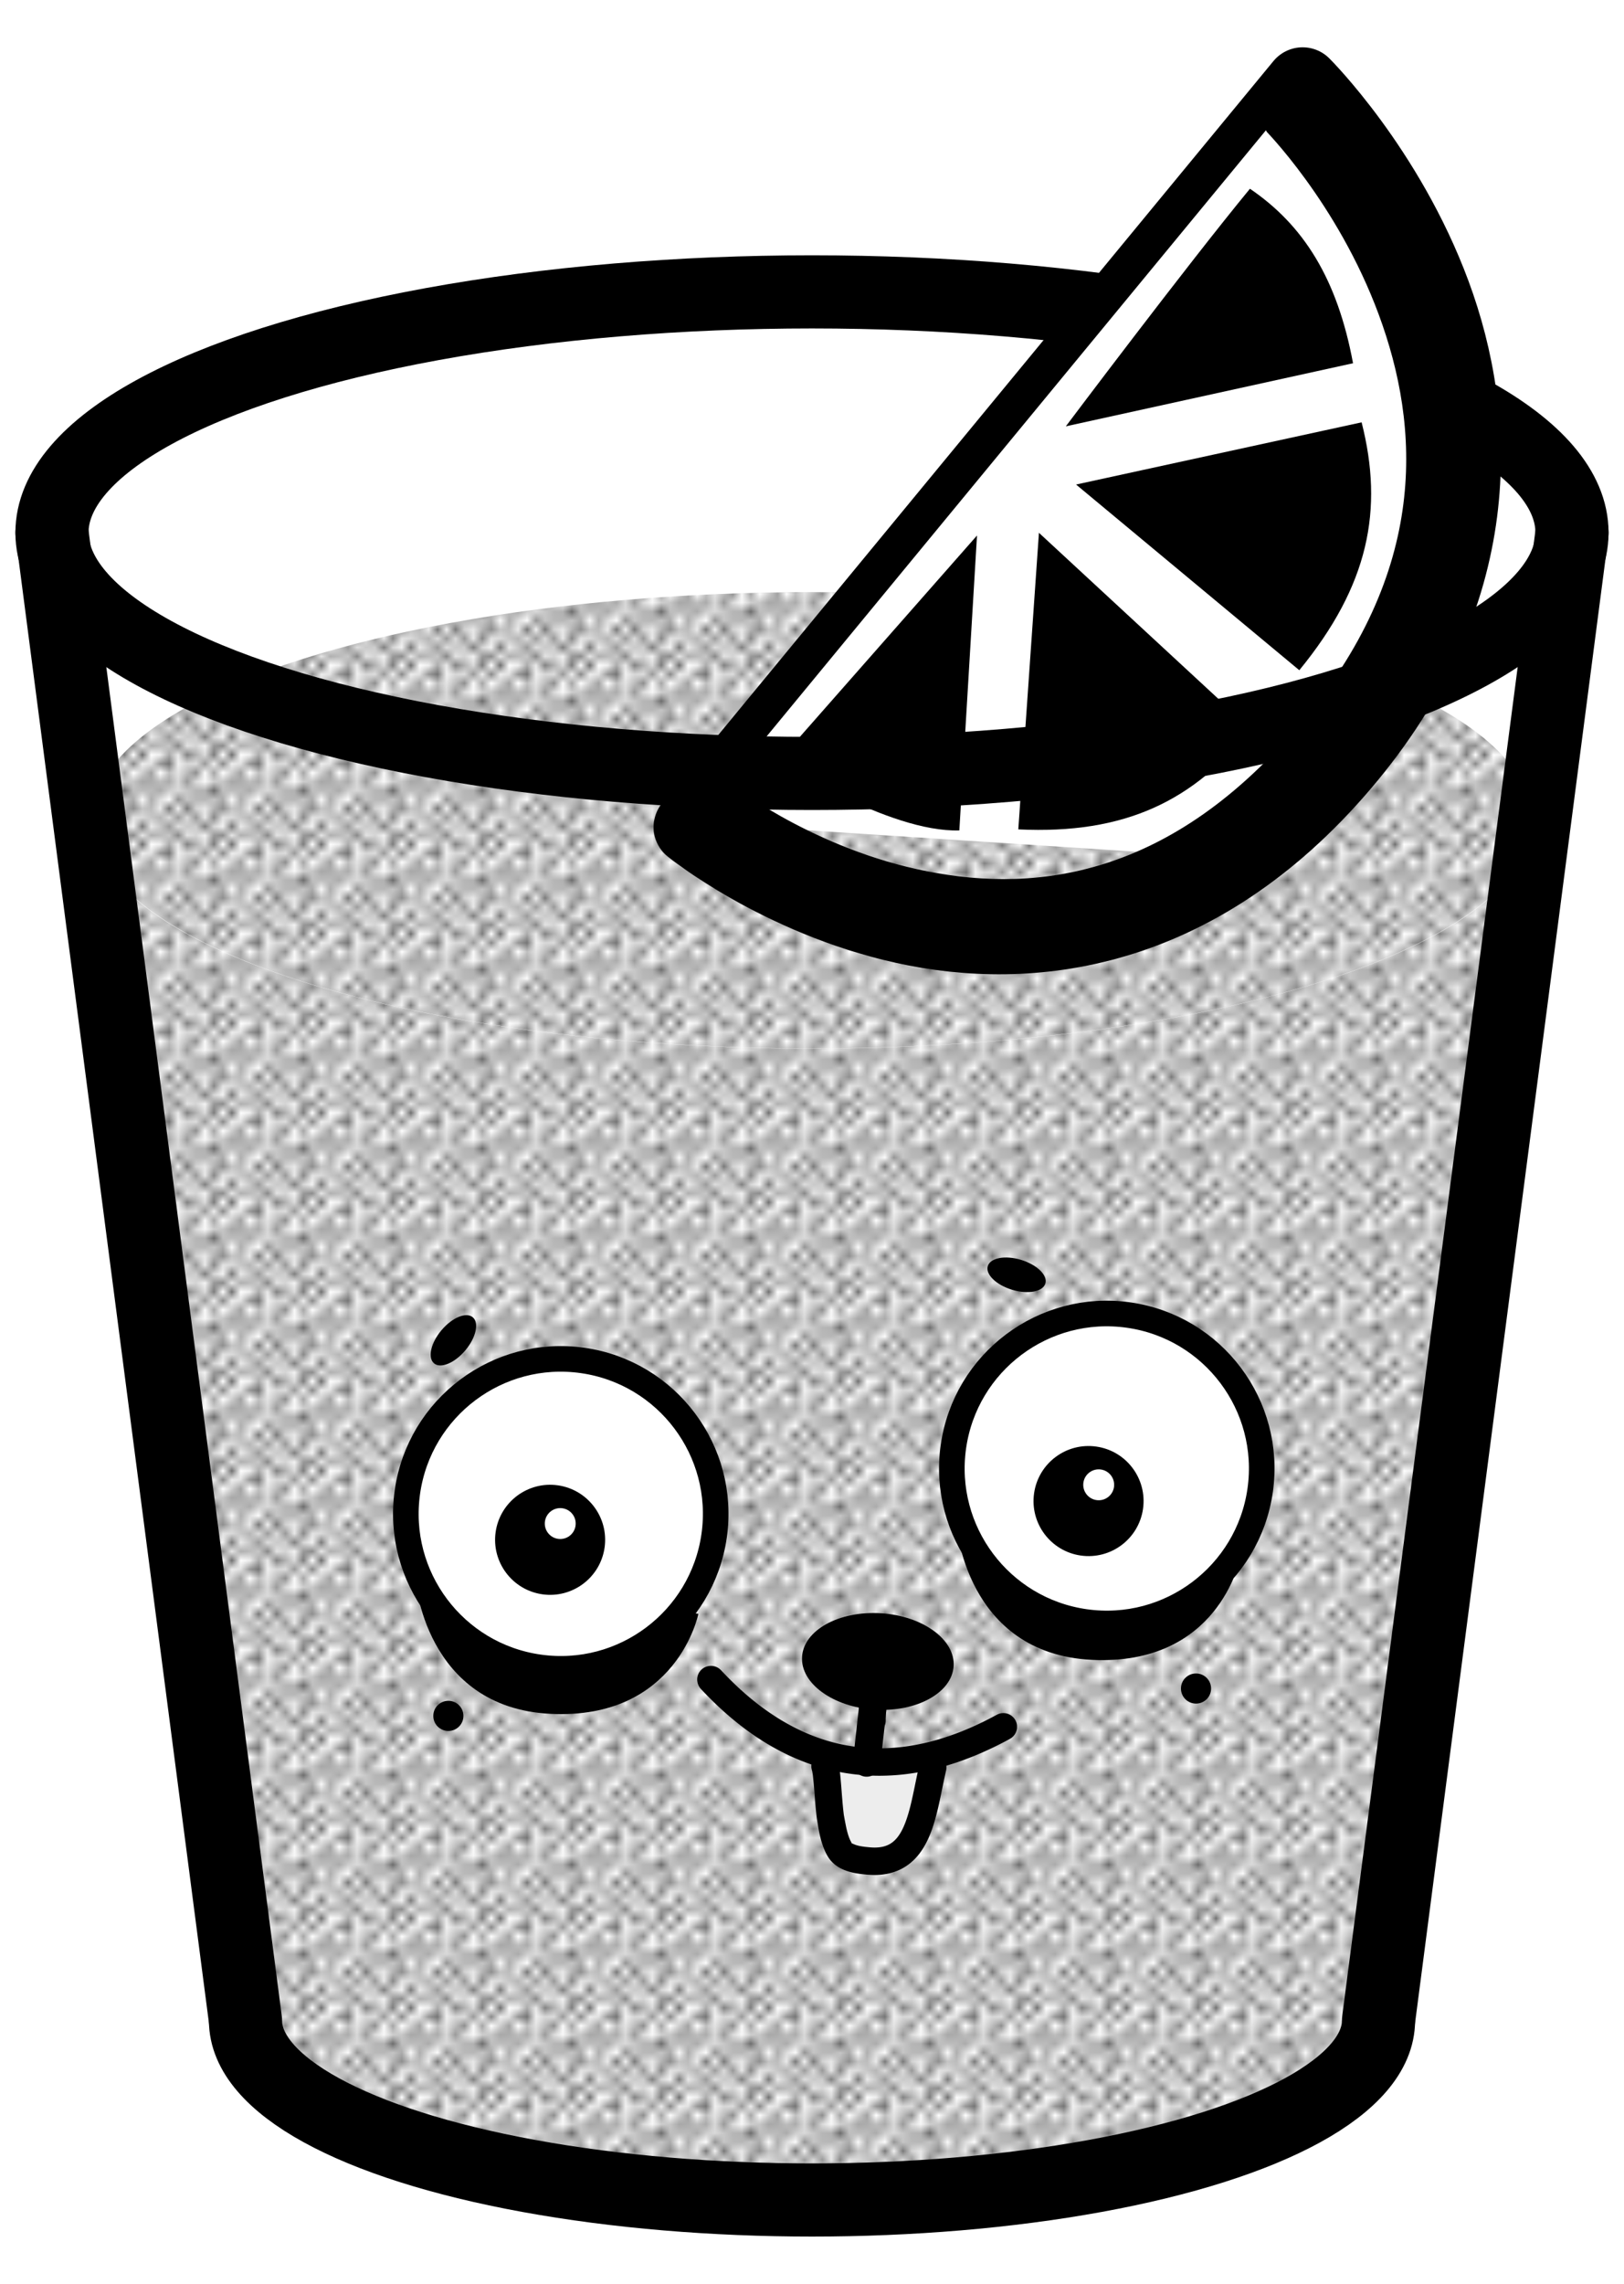 <?xml version="1.0" encoding="UTF-8" standalone="no"?>
<svg
   xmlns:dc="http://purl.org/dc/elements/1.1/"
   xmlns:cc="http://creativecommons.org/ns#"
   xmlns:rdf="http://www.w3.org/1999/02/22-rdf-syntax-ns#"
   xmlns:svg="http://www.w3.org/2000/svg"
   xmlns="http://www.w3.org/2000/svg"
   xmlns:xlink="http://www.w3.org/1999/xlink"
   xmlns:sodipodi="http://sodipodi.sourceforge.net/DTD/sodipodi-0.dtd"
   xmlns:inkscape="http://www.inkscape.org/namespaces/inkscape"
   id="svg3406"
   version="1.1"
   inkscape:version="1.0.2 (e86c870879, 2021-01-15, custom)"
   width="226.872"
   height="318.982"
   viewBox="0 0 226.872 318.982"
   sodipodi:docname="wb.svg"
   inkscape:export-filename="C:\Users\Gain\Desktop\Coding\github.com\marcusolsson\logo\wb.png"
   inkscape:export-xdpi="423.14999"
   inkscape:export-ydpi="423.14999">
  <defs
     id="defs3410">
    <pattern
       inkscape:collect="always"
       xlink:href="#Polkadots-large"
       id="pattern8880"
       patternTransform="matrix(5,0,0,5,102.248,11.327)" />
    <pattern
       inkscape:collect="always"
       xlink:href="#Polkadots-large"
       id="pattern8602"
       patternTransform="matrix(5,0,0,5,56.722,150.702)" />
    <pattern
       inkscape:collect="always"
       xlink:href="#Polkadots-large"
       id="pattern8600"
       patternTransform="matrix(5,0,0,5,56.722,150.702)" />
    <pattern
       inkscape:collect="always"
       patternUnits="userSpaceOnUse"
       width="10"
       height="10"
       patternTransform="translate(0,0) scale(10,10)"
       id="Polkadots-large"
       inkscape:stockid="Polka dots, large"
       inkscape:isstock="true">
      <circle
         style="fill:black;stroke:none"
         cx="2.567"
         cy="0.810"
         r="0.45"
         id="circle6472" />
      <circle
         style="fill:black;stroke:none"
         cx="3.048"
         cy="2.33"
         r="0.45"
         id="circle6474" />
      <circle
         style="fill:black;stroke:none"
         cx="4.418"
         cy="2.415"
         r="0.45"
         id="circle6476" />
      <circle
         style="fill:black;stroke:none"
         cx="1.844"
         cy="3.029"
         r="0.45"
         id="circle6478" />
      <circle
         style="fill:black;stroke:none"
         cx="6.08"
         cy="1.363"
         r="0.45"
         id="circle6480" />
      <circle
         style="fill:black;stroke:none"
         cx="5.819"
         cy="4.413"
         r="0.45"
         id="circle6482" />
      <circle
         style="fill:black;stroke:none"
         cx="4.305"
         cy="4.048"
         r="0.45"
         id="circle6484" />
      <circle
         style="fill:black;stroke:none"
         cx="5.541"
         cy="3.045"
         r="0.45"
         id="circle6486" />
      <circle
         style="fill:black;stroke:none"
         cx="4.785"
         cy="5.527"
         r="0.45"
         id="circle6488" />
      <circle
         style="fill:black;stroke:none"
         cx="2.667"
         cy="5.184"
         r="0.45"
         id="circle6490" />
      <circle
         style="fill:black;stroke:none"
         cx="7.965"
         cy="1.448"
         r="0.45"
         id="circle6492" />
      <circle
         style="fill:black;stroke:none"
         cx="7.047"
         cy="5.049"
         r="0.45"
         id="circle6494" />
      <circle
         style="fill:black;stroke:none"
         cx="4.340"
         cy="0.895"
         r="0.45"
         id="circle6496" />
      <circle
         style="fill:black;stroke:none"
         cx="7.125"
         cy="0.340"
         r="0.45"
         id="circle6498" />
      <circle
         style="fill:black;stroke:none"
         cx="9.553"
         cy="1.049"
         r="0.45"
         id="circle6500" />
      <circle
         style="fill:black;stroke:none"
         cx="7.006"
         cy="2.689"
         r="0.45"
         id="circle6502" />
      <circle
         style="fill:black;stroke:none"
         cx="8.909"
         cy="2.689"
         r="0.45"
         id="circle6504" />
      <circle
         style="fill:black;stroke:none"
         cx="9.315"
         cy="4.407"
         r="0.45"
         id="circle6506" />
      <circle
         style="fill:black;stroke:none"
         cx="7.820"
         cy="3.870"
         r="0.45"
         id="circle6508" />
      <circle
         style="fill:black;stroke:none"
         cx="8.270"
         cy="5.948"
         r="0.45"
         id="circle6510" />
      <circle
         style="fill:black;stroke:none"
         cx="7.973"
         cy="7.428"
         r="0.45"
         id="circle6512" />
      <circle
         style="fill:black;stroke:none"
         cx="9.342"
         cy="8.072"
         r="0.45"
         id="circle6514" />
      <circle
         style="fill:black;stroke:none"
         cx="8.206"
         cy="9.315"
         r="0.45"
         id="circle6516" />
      <circle
         style="fill:black;stroke:none"
         cx="9.682"
         cy="9.475"
         r="0.45"
         id="circle6518" />
      <circle
         style="fill:black;stroke:none"
         cx="9.688"
         cy="6.186"
         r="0.45"
         id="circle6520" />
      <circle
         style="fill:black;stroke:none"
         cx="3.379"
         cy="6.296"
         r="0.45"
         id="circle6522" />
      <circle
         style="fill:black;stroke:none"
         cx="2.871"
         cy="8.204"
         r="0.45"
         id="circle6524" />
      <circle
         style="fill:black;stroke:none"
         cx="4.59"
         cy="8.719"
         r="0.45"
         id="circle6526" />
      <circle
         style="fill:black;stroke:none"
         cx="3.181"
         cy="9.671"
         r="0.45"
         id="circle6528" />
      <circle
         style="fill:black;stroke:none"
         cx="5.734"
         cy="7.315"
         r="0.45"
         id="circle6530" />
      <circle
         style="fill:black;stroke:none"
         cx="6.707"
         cy="6.513"
         r="0.45"
         id="circle6532" />
      <circle
         style="fill:black;stroke:none"
         cx="5.730"
         cy="9.670"
         r="0.45"
         id="circle6534" />
      <circle
         style="fill:black;stroke:none"
         cx="6.535"
         cy="8.373"
         r="0.45"
         id="circle6536" />
      <circle
         style="fill:black;stroke:none"
         cx="4.37"
         cy="7.154"
         r="0.45"
         id="circle6538" />
      <circle
         style="fill:black;stroke:none"
         cx="0.622"
         cy="7.25"
         r="0.45"
         id="circle6540" />
      <circle
         style="fill:black;stroke:none"
         cx="0.831"
         cy="5.679"
         r="0.45"
         id="circle6542" />
      <circle
         style="fill:black;stroke:none"
         cx="1.257"
         cy="8.519"
         r="0.45"
         id="circle6544" />
      <circle
         style="fill:black;stroke:none"
         cx="1.989"
         cy="6.877"
         r="0.45"
         id="circle6546" />
      <circle
         style="fill:black;stroke:none"
         cx="0.374"
         cy="3.181"
         r="0.45"
         id="circle6548" />
      <circle
         style="fill:black;stroke:none"
         cx="1.166"
         cy="1.664"
         r="0.45"
         id="circle6550" />
      <circle
         style="fill:black;stroke:none"
         cx="1.151"
         cy="0.093"
         r="0.45"
         id="circle6552" />
      <circle
         style="fill:black;stroke:none"
         cx="1.151"
         cy="10.093"
         r="0.45"
         id="circle6554" />
      <circle
         style="fill:black;stroke:none"
         cx="1.302"
         cy="4.451"
         r="0.45"
         id="circle6556" />
      <circle
         style="fill:black;stroke:none"
         cx="3.047"
         cy="3.763"
         r="0.45"
         id="circle6558" />
    </pattern>
  </defs>
  <sodipodi:namedview
     pagecolor="#ffffff"
     bordercolor="#666666"
     borderopacity="1"
     objecttolerance="10"
     gridtolerance="10"
     guidetolerance="10"
     inkscape:pageopacity="0"
     inkscape:pageshadow="2"
     inkscape:window-width="1440"
     inkscape:window-height="852"
     id="namedview3408"
     showgrid="false"
     inkscape:zoom="1.3997582"
     inkscape:cx="-14.179136"
     inkscape:cy="109.94523"
     inkscape:window-x="0"
     inkscape:window-y="22"
     inkscape:window-maximized="1"
     inkscape:current-layer="svg3406"
     inkscape:document-rotation="0" />
  <g
     id="g8923"
     transform="matrix(0.25,0,0,0.25,85.077,119.618)">
    <path
       id="path617-0-6-4"
       style="fill:url(#pattern8602);fill-opacity:1;stroke:none;stroke-width:40.863;stroke-linecap:butt;stroke-linejoin:miter;stroke-miterlimit:4;stroke-dasharray:none;stroke-opacity:1"
       d="M 514.837,-10.244 430.025,650.264 c 0,55.367 -141.766,100.243 -316.58,100.241 -174.813,0 -316.542,-44.875 -316.58,-100.241 l -84.812,-660.455 c 16.56,66.325 191.322,117.475 401.392,117.48 210.13,-0.008 384.916,-51.187 401.392,-117.533 z"
       sodipodi:nodetypes="ccscccc" />
    <path
       id="path577-6-7-4-3"
       style="fill:none;stroke:none;stroke-width:40.863;stroke-linejoin:round;stroke-miterlimit:4;stroke-dasharray:none"
       d="m 430.006,650.264 c 0,-35.821 -60.338,-68.92 -158.286,-86.83 -97.948,-17.91 -218.621,-17.91 -316.569,0 -97.948,17.91 -158.286,51.009 -158.286,86.83"
       sodipodi:nodetypes="cssc" />
    <path
       id="path577-7-5-3-7"
       style="fill:none;stroke:#000000;stroke-width:40.863;stroke-linejoin:round;stroke-miterlimit:4;stroke-dasharray:none"
       d="m 538.118,-180.91 c 0,-48.055 -80.946,-92.459 -212.347,-116.486 -131.401,-24.027 -293.291,-24.027 -424.692,0 -131.401,24.027 -212.345,68.431 -212.345,116.486"
       sodipodi:nodetypes="cssc" />
    <path
       style="fill:none;stroke:#000000;stroke-width:14.983;stroke-linecap:round;stroke-linejoin:miter;stroke-miterlimit:4;stroke-dasharray:none;stroke-opacity:1"
       d="m 147.138,458.637 v 24.028"
       id="path2318-9" />
    <ellipse
       style="fill:url(#pattern8600);fill-opacity:1;stroke:none;stroke-width:51.944;stroke-linejoin:round;stroke-miterlimit:4;stroke-dasharray:none"
       id="path577-6-7-7-5-4-6"
       cx="113.444"
       cy="-20.244"
       rx="402.426"
       ry="127.455" />
    <path
       style="color:#000000;font-style:normal;font-variant:normal;font-weight:normal;font-stretch:normal;font-size:medium;line-height:normal;font-family:sans-serif;font-variant-ligatures:normal;font-variant-position:normal;font-variant-caps:normal;font-variant-numeric:normal;font-variant-alternates:normal;font-variant-east-asian:normal;font-feature-settings:normal;font-variation-settings:normal;text-indent:0;text-align:start;text-decoration:none;text-decoration-line:none;text-decoration-style:solid;text-decoration-color:#000000;letter-spacing:normal;word-spacing:normal;text-transform:none;writing-mode:lr-tb;direction:ltr;text-orientation:mixed;dominant-baseline:auto;baseline-shift:baseline;text-anchor:start;white-space:normal;shape-padding:0;shape-margin:0;inline-size:0;clip-rule:nonzero;display:inline;overflow:visible;visibility:visible;isolation:auto;mix-blend-mode:normal;color-interpolation:sRGB;color-interpolation-filters:linearRGB;solid-color:#000000;solid-opacity:1;vector-effect:none;fill:#000000;fill-opacity:1;fill-rule:nonzero;stroke:#000000;stroke-width:42.225;stroke-linecap:round;stroke-linejoin:round;stroke-miterlimit:4;stroke-dasharray:none;stroke-dashoffset:0;stroke-opacity:1;color-rendering:auto;image-rendering:auto;shape-rendering:auto;text-rendering:auto;enable-background:accumulate;stop-color:#000000"
       d="M 46.049,-16.461 387.585,-430.932 c 0,0 46.987,46.765 72.929,116.829 25.945,70.067 30.535,167.031 -51.018,262.69 C 328.051,44.119 234.911,54.293 164.957,38.79 95.003,23.284 46.049,-16.461 46.049,-16.461 Z"
       id="path2915-05-3"
       sodipodi:nodetypes="ccsssc" />
    <g
       id="path2731-9-8"
       style="fill:#ffffff;fill-opacity:1;stroke-width:1.516"
       transform="matrix(-17.794,30.82,30.82,17.794,20299.74,-76872.744)">
      <path
         style="color:#000000;font-style:normal;font-variant:normal;font-weight:normal;font-stretch:normal;font-size:medium;line-height:normal;font-family:sans-serif;font-variant-ligatures:normal;font-variant-position:normal;font-variant-caps:normal;font-variant-numeric:normal;font-variant-alternates:normal;font-variant-east-asian:normal;font-feature-settings:normal;font-variation-settings:normal;text-indent:0;text-align:start;text-decoration:none;text-decoration-line:none;text-decoration-style:solid;text-decoration-color:#000000;letter-spacing:normal;word-spacing:normal;text-transform:none;writing-mode:lr-tb;direction:ltr;text-orientation:mixed;dominant-baseline:auto;baseline-shift:baseline;text-anchor:start;white-space:normal;shape-padding:0;shape-margin:0;inline-size:0;clip-rule:nonzero;display:inline;overflow:visible;visibility:visible;isolation:auto;mix-blend-mode:normal;color-interpolation:sRGB;color-interpolation-filters:linearRGB;solid-color:#000000;solid-opacity:1;vector-effect:none;fill:#ffffff;fill-opacity:1;fill-rule:nonzero;stroke:none;stroke-width:1.213;stroke-linecap:butt;stroke-linejoin:miter;stroke-miterlimit:4;stroke-dasharray:none;stroke-dashoffset:0;stroke-opacity:1;color-rendering:auto;image-rendering:auto;shape-rendering:auto;text-rendering:auto;enable-background:accumulate;stop-color:#000000;stop-opacity:1"
         d="m 2140.868,589.69 c 0,0 1.298,6.449 7.976,5.217 6.678,-1.232 5.326,-7.439 5.326,-7.439 z"
         id="path2907-0-1" />
      <path
         style="color:#000000;font-style:normal;font-variant:normal;font-weight:normal;font-stretch:normal;font-size:medium;line-height:normal;font-family:sans-serif;font-variant-ligatures:normal;font-variant-position:normal;font-variant-caps:normal;font-variant-numeric:normal;font-variant-alternates:normal;font-variant-east-asian:normal;font-feature-settings:normal;font-variation-settings:normal;text-indent:0;text-align:start;text-decoration:none;text-decoration-line:none;text-decoration-style:solid;text-decoration-color:#000000;letter-spacing:normal;word-spacing:normal;text-transform:none;writing-mode:lr-tb;direction:ltr;text-orientation:mixed;dominant-baseline:auto;baseline-shift:baseline;text-anchor:start;white-space:normal;shape-padding:0;shape-margin:0;inline-size:0;clip-rule:nonzero;display:inline;overflow:visible;visibility:visible;isolation:auto;mix-blend-mode:normal;color-interpolation:sRGB;color-interpolation-filters:linearRGB;solid-color:#000000;solid-opacity:1;vector-effect:none;fill:#ffffff;fill-opacity:1;fill-rule:nonzero;stroke:none;stroke-width:1.516;stroke-linecap:butt;stroke-linejoin:miter;stroke-miterlimit:4;stroke-dasharray:none;stroke-dashoffset:0;stroke-opacity:1;color-rendering:auto;image-rendering:auto;shape-rendering:auto;text-rendering:auto;enable-background:accumulate;stop-color:#000000;stop-opacity:1"
         d="m 2154.479,587.01 -14.084,2.354 0.082,0.404 c 0,0 0.337,1.7 1.562,3.242 1.226,1.542 3.411,2.93 6.877,2.291 3.462,-0.638 4.95,-2.648 5.479,-4.463 0.529,-1.815 0.166,-3.455 0.166,-3.455 z m -0.66,0.924 c 0.065,0.432 0.178,1.41 -0.191,2.68 -0.465,1.596 -1.639,3.307 -4.856,3.9 -3.212,0.592 -5.015,-0.628 -6.107,-2.002 -0.86,-1.082 -1.158,-2.053 -1.279,-2.504 z"
         id="path2909-2-0" />
    </g>
    <path
       style="fill:#000000;fill-opacity:1;stroke:none;stroke-width:43.163;stroke-linecap:butt;stroke-linejoin:miter;stroke-miterlimit:4;stroke-dasharray:none;stroke-opacity:1"
       d="m 260.998,-207.793 124.743,103.736 c 38.88,-47.431 47.224,-89.686 34.82,-138.482 z"
       id="path2733-3-3"
       sodipodi:nodetypes="cccc" />
    <path
       style="fill:#000000;fill-opacity:1;stroke:none;stroke-width:43.163;stroke-linecap:butt;stroke-linejoin:miter;stroke-miterlimit:4;stroke-dasharray:none;stroke-opacity:1"
       d="m 240.248,-180.829 -11.529,165.684 c 59.85,2.881 98.209,-16.112 129.965,-56.109 z"
       id="path2733-2-2-1"
       sodipodi:nodetypes="cccc" />
    <path
       id="path2733-2-0-0-7"
       style="fill:#000000;fill-opacity:1;stroke:none;stroke-width:43.163;stroke-linecap:butt;stroke-linejoin:miter;stroke-miterlimit:4;stroke-dasharray:none;stroke-opacity:1"
       d="m 94.828,-53.402 110.814,-125.915 -9.872,164.754 C 156.049,-13.356 94.828,-53.402 94.828,-53.402 Z"
       sodipodi:nodetypes="cccc" />
    <path
       id="path2733-2-0-4-7-0"
       style="fill:#000000;fill-opacity:1;stroke:none;stroke-width:43.163;stroke-linecap:butt;stroke-linejoin:miter;stroke-miterlimit:4;stroke-dasharray:none;stroke-opacity:1"
       d="m 358.161,-373.033 c 29.961,20.38 48.847,50.309 57.6,97.483 l -160.482,35.239 c 0,0 67.443,-89.716 102.881,-132.723 z"
       sodipodi:nodetypes="cccc" />
    <path
       style="color:#000000;font-style:normal;font-variant:normal;font-weight:normal;font-stretch:normal;font-size:medium;line-height:normal;font-family:sans-serif;font-variant-ligatures:normal;font-variant-position:normal;font-variant-caps:normal;font-variant-numeric:normal;font-variant-alternates:normal;font-variant-east-asian:normal;font-feature-settings:normal;font-variation-settings:normal;text-indent:0;text-align:start;text-decoration:none;text-decoration-line:none;text-decoration-style:solid;text-decoration-color:#000000;letter-spacing:normal;word-spacing:normal;text-transform:none;writing-mode:lr-tb;direction:ltr;text-orientation:mixed;dominant-baseline:auto;baseline-shift:baseline;text-anchor:start;white-space:normal;shape-padding:0;shape-margin:0;inline-size:0;clip-rule:nonzero;display:inline;overflow:visible;visibility:visible;isolation:auto;mix-blend-mode:normal;color-interpolation:sRGB;color-interpolation-filters:linearRGB;solid-color:#000000;solid-opacity:1;vector-effect:none;fill:#000000;fill-opacity:1;fill-rule:nonzero;stroke:#000000;stroke-width:8;stroke-linecap:butt;stroke-linejoin:miter;stroke-miterlimit:4;stroke-dasharray:none;stroke-dashoffset:0;stroke-opacity:1;color-rendering:auto;image-rendering:auto;shape-rendering:auto;text-rendering:auto;enable-background:accumulate;stop-color:#000000"
       d="M 46.049,-16.461 63.939,-38.553 c 0,0 44.527,35.643 107.202,49.532 62.675,13.889 141.339,7.508 216.668,-80.851 75.223,-88.232 69.551,-170.861 46.047,-234.338 -23.502,-63.477 -64.825,-104.844 -64.825,-104.848 l 18.554,-21.874 c 0,0 46.987,46.765 72.929,116.829 25.945,70.067 30.535,167.031 -51.018,262.69 C 328.051,44.119 234.911,54.293 164.957,38.79 95.003,23.284 46.049,-16.461 46.049,-16.461 Z"
       id="path2731-4-6-0"
       sodipodi:nodetypes="ccsssccsssc" />
    <path
       id="path577-6-7-7-5-4-6-1"
       style="opacity:1;fill:url(#pattern8880);fill-opacity:1;stroke:none;stroke-width:51.977;stroke-linejoin:round;stroke-miterlimit:4;stroke-dasharray:none"
       d="m 25.098,-20.244 a 21.115,21.115 0 0 0 7.463,20.166 c 0,0 52.282,42.767 127.646,59.473 a 21.115,21.115 0 0 0 0.002,0 C 224.188,73.573 307.872,66.572 384.234,3.133 L 25.355,-20.244 Z" />
    <path
       id="path577-7-5-8"
       style="fill:none;stroke:#000000;stroke-width:40.863;stroke-linejoin:round;stroke-miterlimit:4;stroke-dasharray:none"
       d="m 538.118,-180.91 c 0,48.055 -80.946,92.459 -212.347,116.486 -131.401,24.027 -293.291,24.027 -424.692,0 -131.401,-24.027 -212.345,-68.431 -212.345,-116.486"
       sodipodi:nodetypes="cssc" />
    <path
       id="path577-6-7-4-1-8"
       style="fill:none;stroke:#000000;stroke-width:40.863;stroke-linejoin:round;stroke-miterlimit:4;stroke-dasharray:none"
       d="m 430.006,650.264 c 0,35.82 -60.338,68.92 -158.286,86.83 -97.948,17.91 -218.621,17.91 -316.569,0 -97.948,-17.91 -158.286,-51.01 -158.286,-86.83"
       sodipodi:nodetypes="cssc" />
    <g
       id="g2316-0"
       transform="matrix(27.242,0,0,27.242,-51199.04,-12885.654)">
      <g
         id="g1782-4-4"
         transform="matrix(0.25,0,0,0.25,1368.23,371.779)">
        <path
           d="m 2062.462,479.559 c 0.317,1.838 0.195,5.248 1.147,6.807 0.462,0.756 1.59,0.864 2.326,0.936 4.223,0.408 4.438,-3.932 5.31,-7.662"
           style="clip-rule:evenodd;fill:#ededed;fill-rule:evenodd;stroke-linecap:round;stroke-linejoin:round;stroke-miterlimit:1.5"
           id="path432-9-2" />
        <path
           d="m 2062.552,478.438 0.061,0.006 0.062,0.01 0.06,0.014 0.06,0.016 0.059,0.02 0.057,0.024 0.056,0.026 0.055,0.029 0.053,0.033 0.051,0.035 0.049,0.038 0.047,0.04 0.044,0.043 0.042,0.046 0.04,0.048 0.037,0.05 0.034,0.051 0.031,0.054 0.028,0.055 0.025,0.057 0.022,0.058 0.019,0.059 0.015,0.06 0.012,0.061 0.01,0.046 0.01,0.05 0.01,0.051 0.01,0.051 0.01,0.05 0.01,0.05 0.01,0.052 0.01,0.053 0.01,0.052 0.01,0.052 0.013,0.105 0.012,0.106 0.012,0.107 0.011,0.109 0.011,0.109 0.011,0.111 0.01,0.111 0.01,0.112 0.01,0.114 0.01,0.113 0.01,0.114 0.018,0.231 0.018,0.232 0.018,0.234 0.018,0.235 0.01,0.117 0.01,0.117 0.01,0.118 0.01,0.117 0.01,0.117 0.011,0.116 0.011,0.116 0.011,0.116 0.012,0.115 0.012,0.114 0.013,0.113 0.013,0.113 0.014,0.113 0.01,0.054 0.01,0.055 0.01,0.056 0.01,0.053 0.01,0.054 0.01,0.055 0.01,0.054 0.01,0.053 0.01,0.052 0.01,0.052 0.01,0.052 0.01,0.053 0.01,0.051 0.01,0.051 0.01,0.05 0.01,0.05 0.01,0.05 0.01,0.048 0.01,0.049 0.01,0.048 0.01,0.047 0.011,0.047 0.01,0.047 0.011,0.045 0.011,0.045 0.011,0.044 0.011,0.044 0.012,0.044 0.011,0.043 0.012,0.042 0.012,0.04 0.012,0.042 0.012,0.04 0.012,0.039 0.012,0.038 0.013,0.038 0.013,0.037 0.013,0.036 0.012,0.035 0.013,0.035 0.014,0.033 0.012,0.032 0.014,0.034 0.014,0.031 0.012,0.029 0.014,0.029 0.013,0.03 0.014,0.026 0.013,0.026 0.013,0.026 0.014,0.025 0.013,0.024 0.012,0.021 0.014,0.024 v 0.002 10e-4 0.003 10e-4 0.003 0.004 0.003 0.002 0.003 0.002 0.003 0.004 10e-4 0.004 0.003 0.002 0.004 10e-4 l 0.01,0.004 v 0.004 0.003 l 0.01,0.004 v 0.003 l 0.01,0.004 0.01,0.004 0.01,0.004 v 0.003 l 0.01,0.003 0.01,0.005 0.01,0.005 0.01,0.003 v 0.004 l 0.01,0.003 0.01,0.005 0.01,0.005 0.01,0.003 0.01,0.005 0.01,0.005 0.01,0.004 0.01,0.004 0.01,0.004 0.01,0.004 0.011,0.005 0.01,0.005 0.01,0.004 0.01,0.005 0.01,0.003 0.022,0.01 0.023,0.009 0.021,0.008 0.024,0.009 0.024,0.009 0.025,0.008 0.026,0.009 0.026,0.008 0.027,0.007 0.028,0.008 0.029,0.008 0.028,0.008 0.03,0.007 0.03,0.007 0.03,0.007 0.032,0.006 0.031,0.007 0.032,0.006 0.033,0.006 0.032,0.006 0.033,0.006 0.033,0.005 0.034,0.006 0.034,0.005 0.034,0.005 0.034,0.004 0.034,0.005 0.033,0.004 0.07,0.009 0.07,0.008 0.07,0.007 0.069,0.007 0.136,0.013 0.042,0.004 0.04,0.004 0.039,0.003 0.039,0.002 0.039,0.003 0.038,0.002 0.037,10e-4 0.036,0.001 0.038,10e-4 0.036,0.001 h 0.035 0.035 0.035 l 0.035,-0.001 0.033,-10e-4 0.033,-0.001 0.033,-0.002 0.033,-0.002 0.032,-0.002 0.031,-0.002 0.031,-0.003 0.031,-0.003 0.031,-0.004 0.029,-0.003 0.03,-0.004 0.029,-0.004 0.029,-0.004 0.029,-0.005 0.027,-0.005 0.027,-0.005 0.028,-0.005 0.026,-0.005 0.027,-0.006 0.027,-0.006 0.025,-0.006 0.024,-0.007 0.026,-0.006 0.025,-0.007 0.024,-0.007 0.024,-0.007 0.024,-0.008 0.023,-0.007 0.023,-0.008 0.023,-0.008 0.023,-0.008 0.022,-0.009 0.022,-0.008 0.022,-0.009 0.021,-0.009 0.023,-0.01 0.02,-0.009 0.021,-0.009 0.021,-0.01 0.02,-0.01 0.02,-0.01 0.019,-0.01 0.021,-0.011 0.019,-0.011 0.02,-0.011 0.02,-0.011 0.019,-0.011 0.018,-0.012 0.018,-0.011 0.019,-0.012 0.02,-0.013 0.018,-0.012 0.017,-0.012 0.019,-0.013 0.017,-0.013 0.019,-0.014 0.018,-0.014 0.017,-0.013 0.017,-0.014 0.018,-0.014 0.018,-0.015 0.017,-0.015 0.017,-0.014 0.016,-0.015 0.018,-0.016 0.017,-0.016 0.017,-0.016 0.017,-0.016 0.017,-0.017 0.016,-0.016 0.016,-0.017 0.017,-0.017 0.016,-0.018 0.017,-0.018 0.016,-0.018 0.016,-0.018 0.016,-0.019 0.017,-0.02 0.015,-0.017 0.016,-0.02 0.017,-0.021 0.015,-0.019 0.016,-0.02 0.015,-0.021 0.017,-0.022 0.015,-0.02 0.015,-0.021 0.016,-0.023 0.015,-0.022 0.016,-0.023 0.014,-0.022 0.015,-0.022 0.016,-0.025 0.015,-0.023 0.015,-0.023 0.015,-0.025 0.015,-0.025 0.015,-0.025 0.014,-0.024 0.015,-0.025 0.014,-0.027 0.014,-0.024 0.015,-0.027 0.015,-0.028 0.014,-0.027 0.014,-0.025 0.014,-0.028 0.014,-0.027 0.014,-0.028 0.014,-0.029 0.013,-0.028 0.014,-0.029 0.014,-0.029 0.014,-0.029 0.013,-0.029 0.013,-0.03 0.014,-0.031 0.013,-0.03 0.013,-0.03 0.013,-0.032 0.013,-0.03 0.013,-0.031 0.013,-0.032 0.013,-0.032 0.013,-0.032 0.012,-0.033 0.013,-0.032 0.012,-0.031 0.025,-0.068 0.024,-0.067 0.024,-0.068 0.024,-0.07 0.024,-0.07 0.023,-0.071 0.023,-0.071 0.022,-0.072 0.023,-0.074 0.022,-0.074 0.022,-0.075 0.021,-0.075 0.022,-0.077 0.021,-0.077 0.02,-0.077 0.021,-0.078 0.02,-0.08 0.021,-0.08 0.019,-0.079 0.02,-0.081 0.02,-0.082 0.019,-0.082 0.019,-0.082 0.02,-0.083 0.018,-0.083 0.019,-0.085 0.019,-0.084 0.019,-0.085 0.018,-0.085 0.037,-0.173 0.037,-0.173 0.036,-0.174 0.036,-0.177 0.073,-0.355 0.037,-0.179 0.037,-0.179 0.038,-0.181 0.038,-0.181 0.039,-0.18 0.02,-0.092 0.02,-0.091 0.02,-0.09 0.021,-0.091 0.021,-0.091 0.02,-0.089 0.016,-0.06 0.019,-0.059 0.022,-0.058 0.026,-0.057 0.028,-0.055 0.031,-0.053 0.035,-0.052 0.037,-0.05 0.04,-0.047 0.042,-0.046 0.045,-0.043 0.047,-0.04 0.049,-0.038 0.051,-0.035 0.053,-0.032 0.055,-0.029 0.056,-0.026 0.058,-0.023 0.059,-0.019 0.059,-0.017 0.061,-0.013 0.061,-0.01 0.062,-0.006 0.062,-0.003 h 0.062 l 0.062,0.004 0.061,0.008 0.061,0.01 0.061,0.014 0.059,0.018 0.059,0.02 0.057,0.024 0.056,0.027 0.054,0.03 0.053,0.033 0.051,0.035 0.048,0.039 0.047,0.041 0.044,0.043 0.042,0.046 0.039,0.048 0.036,0.051 0.033,0.052 0.031,0.054 0.028,0.055 0.024,0.057 0.021,0.059 0.018,0.059 0.015,0.06 0.012,0.061 0.01,0.061 v 0.062 0.062 0.062 l -0.01,0.062 -0.01,0.061 -0.012,0.061 -0.02,0.086 -0.02,0.085 -0.019,0.085 -0.019,0.085 -0.019,0.086 -0.019,0.085 -0.037,0.174 -0.037,0.175 -0.037,0.175 -0.036,0.176 -0.037,0.177 -0.073,0.357 -0.037,0.178 -0.037,0.18 -0.038,0.179 -0.038,0.179 -0.02,0.09 -0.019,0.09 -0.02,0.09 -0.02,0.089 -0.021,0.09 -0.02,0.09 -0.021,0.09 -0.021,0.089 -0.022,0.089 -0.022,0.089 -0.022,0.09 -0.023,0.089 -0.022,0.088 -0.023,0.088 -0.024,0.09 -0.025,0.088 -0.024,0.087 -0.025,0.089 -0.026,0.087 -0.026,0.088 -0.026,0.086 -0.027,0.088 -0.028,0.086 -0.028,0.087 -0.029,0.086 -0.03,0.085 -0.03,0.086 -0.031,0.085 -0.031,0.084 -0.016,0.043 -0.017,0.043 -0.016,0.042 -0.017,0.041 -0.017,0.042 -0.016,0.042 -0.018,0.042 -0.018,0.042 -0.017,0.04 -0.018,0.042 -0.018,0.042 -0.018,0.041 -0.019,0.041 -0.018,0.041 -0.02,0.041 -0.019,0.041 -0.019,0.04 -0.02,0.041 -0.019,0.04 -0.02,0.04 -0.021,0.04 -0.021,0.04 -0.021,0.042 -0.021,0.039 -0.021,0.038 -0.022,0.04 -0.022,0.04 -0.022,0.039 -0.023,0.039 -0.023,0.04 -0.023,0.038 -0.023,0.039 -0.024,0.038 -0.024,0.039 -0.025,0.038 -0.023,0.037 -0.026,0.038 -0.026,0.039 -0.025,0.037 -0.026,0.037 -0.025,0.036 -0.027,0.038 -0.028,0.037 -0.026,0.036 -0.028,0.036 -0.028,0.036 -0.029,0.037 -0.028,0.035 -0.029,0.035 -0.03,0.037 -0.029,0.034 -0.03,0.034 -0.031,0.035 -0.03,0.034 -0.032,0.035 -0.031,0.033 -0.032,0.033 -0.032,0.034 -0.034,0.033 -0.033,0.033 -0.033,0.032 -0.034,0.032 -0.034,0.031 -0.034,0.031 -0.035,0.032 -0.037,0.031 -0.035,0.031 -0.036,0.03 -0.036,0.029 -0.037,0.029 -0.039,0.03 -0.037,0.029 -0.038,0.028 -0.038,0.028 -0.039,0.027 -0.04,0.028 -0.04,0.027 -0.039,0.025 -0.04,0.026 -0.042,0.026 -0.041,0.026 -0.042,0.024 -0.041,0.024 -0.043,0.024 -0.043,0.023 -0.041,0.023 -0.045,0.023 -0.044,0.022 -0.044,0.021 -0.044,0.021 -0.045,0.021 -0.046,0.02 -0.044,0.019 -0.046,0.019 -0.047,0.019 -0.046,0.018 -0.047,0.018 -0.047,0.017 -0.047,0.017 -0.048,0.016 -0.048,0.015 -0.048,0.015 -0.048,0.015 -0.049,0.014 -0.05,0.014 -0.048,0.012 -0.05,0.013 -0.051,0.012 -0.05,0.011 -0.05,0.011 -0.051,0.011 -0.05,0.01 -0.052,0.009 -0.052,0.009 -0.051,0.008 -0.052,0.008 -0.052,0.007 -0.053,0.007 -0.053,0.006 -0.053,0.006 -0.053,0.005 -0.053,0.005 -0.054,0.004 -0.054,0.004 -0.054,0.003 -0.054,0.003 -0.055,0.002 -0.056,0.002 -0.055,0.001 h -0.055 -0.055 -0.057 l -0.056,-0.001 -0.055,-10e-4 -0.058,-0.002 -0.057,-0.003 -0.056,-0.003 -0.057,-0.003 -0.058,-0.004 -0.058,-0.004 -0.058,-0.005 -0.057,-0.005 -0.148,-0.015 -0.079,-0.008 -0.082,-0.009 -0.085,-0.009 -0.087,-0.011 -0.046,-0.006 -0.046,-0.006 -0.047,-0.006 -0.047,-0.007 -0.047,-0.007 -0.048,-0.008 -0.049,-0.008 -0.049,-0.008 -0.05,-0.009 -0.05,-0.01 -0.051,-0.01 -0.051,-0.01 -0.051,-0.011 -0.052,-0.012 -0.052,-0.012 -0.053,-0.013 -0.054,-0.014 -0.053,-0.014 -0.053,-0.015 -0.054,-0.016 -0.055,-0.017 -0.054,-0.018 -0.055,-0.018 -0.055,-0.02 -0.055,-0.021 -0.056,-0.021 -0.056,-0.023 -0.054,-0.023 -0.03,-0.014 -0.027,-0.012 -0.029,-0.013 -0.028,-0.014 -0.027,-0.013 -0.028,-0.014 -0.029,-0.015 -0.028,-0.014 -0.029,-0.016 -0.027,-0.015 -0.028,-0.015 -0.029,-0.017 -0.027,-0.016 -0.027,-0.016 -0.029,-0.019 -0.029,-0.018 -0.028,-0.019 -0.028,-0.018 -0.025,-0.018 -0.028,-0.019 -0.029,-0.021 -0.028,-0.021 -0.026,-0.02 -0.027,-0.021 -0.028,-0.022 -0.026,-0.022 -0.028,-0.023 -0.026,-0.023 -0.025,-0.023 -0.028,-0.025 -0.025,-0.024 -0.027,-0.026 -0.026,-0.026 -0.024,-0.025 -0.026,-0.028 -0.024,-0.026 -0.024,-0.027 -0.025,-0.028 -0.024,-0.029 -0.023,-0.029 -0.024,-0.029 -0.024,-0.033 -0.021,-0.028 -0.022,-0.03 -0.023,-0.034 -0.02,-0.031 -0.022,-0.034 -0.021,-0.033 -0.03,-0.05 -0.031,-0.053 -0.029,-0.053 -0.028,-0.052 -0.028,-0.054 -0.028,-0.054 -0.026,-0.055 -0.026,-0.053 -0.024,-0.055 -0.025,-0.056 -0.024,-0.055 -0.022,-0.054 -0.023,-0.057 -0.021,-0.055 -0.022,-0.057 -0.02,-0.056 -0.02,-0.057 -0.02,-0.057 -0.019,-0.056 -0.018,-0.058 -0.018,-0.058 -0.018,-0.057 -0.017,-0.058 -0.017,-0.059 -0.016,-0.058 -0.016,-0.058 -0.015,-0.059 -0.015,-0.059 -0.015,-0.059 -0.014,-0.06 -0.014,-0.06 -0.014,-0.059 -0.013,-0.06 -0.013,-0.061 -0.013,-0.059 -0.012,-0.06 -0.012,-0.062 -0.012,-0.06 -0.011,-0.061 -0.011,-0.061 -0.011,-0.061 -0.011,-0.061 -0.01,-0.061 -0.01,-0.062 -0.01,-0.061 -0.01,-0.063 -0.01,-0.062 -0.01,-0.061 -0.01,-0.061 -0.01,-0.062 -0.01,-0.063 -0.01,-0.061 -0.01,-0.062 -0.01,-0.064 -0.015,-0.123 -0.015,-0.125 -0.014,-0.125 -0.013,-0.124 -0.013,-0.124 -0.012,-0.124 -0.012,-0.124 -0.011,-0.123 -0.011,-0.124 -0.011,-0.123 -0.01,-0.121 -0.01,-0.122 -0.01,-0.121 -0.019,-0.238 -0.018,-0.235 -0.018,-0.231 -0.017,-0.226 -0.01,-0.11 -0.01,-0.109 -0.01,-0.107 -0.01,-0.106 -0.01,-0.103 -0.01,-0.102 -0.01,-0.099 -0.01,-0.097 -0.01,-0.095 -0.011,-0.093 -0.011,-0.091 -0.01,-0.044 -0.01,-0.043 v -0.042 l -0.01,-0.041 -0.01,-0.042 -0.01,-0.041 -0.01,-0.039 -0.01,-0.038 -0.01,-0.038 -0.01,-0.041 -0.01,-0.061 -0.01,-0.062 v -0.062 -0.062 -0.062 l 0.01,-0.061 0.011,-0.061 0.015,-0.06 0.019,-0.059 0.021,-0.058 0.025,-0.057 0.028,-0.056 0.031,-0.053 0.034,-0.052 0.036,-0.05 0.039,-0.048 0.042,-0.046 0.045,-0.044 0.046,-0.04 0.049,-0.039 0.051,-0.035 0.053,-0.033 0.054,-0.029 0.056,-0.027 0.058,-0.023 0.058,-0.021 0.06,-0.017 0.06,-0.013 0.061,-0.011 0.062,-0.007 0.062,-0.003 0.062,-10e-4 z"
           id="path434-1-7"
           style="clip-rule:evenodd;fill-rule:evenodd;stroke-linecap:round;stroke-linejoin:round;stroke-miterlimit:1.5" />
        <path
           d="m 2067.044,466.986 c 3.432,0.212 6.109,2.155 5.975,4.337 -0.134,2.182 -3.03,3.782 -6.462,3.571 -3.432,-0.212 -6.11,-2.154 -5.976,-4.337 0.135,-2.182 3.03,-3.782 6.463,-3.571 z"
           id="path436-8-2"
           style="clip-rule:evenodd;fill-rule:evenodd;stroke-linecap:round;stroke-linejoin:round;stroke-miterlimit:1.5" />
        <path
           d="m 2066.483,472.58 0.049,0.003 0.05,0.006 0.049,0.007 0.049,0.01 0.048,0.012 0.048,0.014 0.047,0.016 0.047,0.018 0.045,0.02 0.045,0.022 0.043,0.024 0.043,0.026 0.041,0.028 0.04,0.03 0.039,0.031 0.037,0.033 0.035,0.035 0.035,0.036 0.032,0.038 0.031,0.039 0.029,0.041 0.027,0.041 0.025,0.043 0.024,0.044 0.021,0.045 0.02,0.046 0.017,0.046 0.016,0.048 0.013,0.048 0.011,0.048 0.01,0.049 0.01,0.05 v 0.049 0.05 l 10e-4,0.05 v 0.091 0.094 0.093 0.093 0.093 0.092 l -0.01,0.092 v 0.093 l -0.01,0.091 -0.01,0.092 -0.01,0.091 -0.01,0.091 -0.01,0.091 -0.01,0.091 -0.01,0.091 -0.01,0.09 -0.01,0.09 -0.01,0.09 -0.01,0.091 -0.01,0.089 -0.01,0.089 -0.01,0.09 -0.01,0.088 -0.01,0.09 -0.017,0.176 -0.019,0.177 -0.018,0.176 -0.02,0.175 -0.019,0.175 -0.02,0.174 -0.039,0.346 -0.039,0.344 -0.019,0.172 -0.019,0.171 -0.018,0.17 -0.018,0.17 -0.017,0.17 -0.017,0.17 -0.01,0.085 -0.01,0.084 -0.01,0.084 -0.01,0.085 -0.01,0.084 -0.01,0.084 -0.01,0.085 -0.01,0.086 -0.01,0.049 -0.01,0.05 -0.01,0.048 -0.011,0.049 -0.014,0.048 -0.016,0.047 -0.017,0.047 -0.02,0.045 -0.022,0.045 -0.024,0.044 -0.025,0.042 -0.028,0.042 -0.029,0.04 -0.031,0.039 -0.033,0.037 -0.034,0.036 -0.036,0.035 -0.038,0.033 -0.039,0.031 -0.04,0.029 -0.041,0.028 -0.043,0.025 -0.044,0.024 -0.044,0.022 -0.046,0.02 -0.047,0.018 -0.047,0.015 -0.048,0.014 -0.048,0.012 -0.049,0.009 -0.049,0.007 -0.05,0.005 -0.05,0.003 h -0.049 l -0.05,-0.001 -0.05,-0.004 -0.049,-0.006 -0.049,-0.008 -0.049,-0.011 -0.048,-0.012 -0.048,-0.015 -0.047,-0.017 -0.046,-0.018 -0.045,-0.021 -0.044,-0.023 -0.043,-0.025 -0.042,-0.026 -0.041,-0.029 -0.04,-0.03 -0.038,-0.032 -0.037,-0.033 -0.035,-0.036 -0.034,-0.036 -0.032,-0.038 -0.03,-0.04 -0.028,-0.041 -0.027,-0.042 -0.025,-0.043 -0.023,-0.044 -0.02,-0.045 -0.019,-0.047 -0.017,-0.046 -0.015,-0.048 -0.012,-0.048 -0.011,-0.049 -0.01,-0.049 -0.01,-0.049 v -0.05 -0.05 l 10e-4,-0.05 v -0.049 l 0.01,-0.089 0.01,-0.091 0.01,-0.09 0.01,-0.091 0.01,-0.09 0.01,-0.09 0.01,-0.09 0.01,-0.089 0.017,-0.178 0.018,-0.177 0.019,-0.177 0.019,-0.176 0.019,-0.175 0.02,-0.175 0.039,-0.347 0.039,-0.345 0.02,-0.172 0.019,-0.171 0.018,-0.17 0.018,-0.17 0.018,-0.17 0.017,-0.169 0.01,-0.084 0.01,-0.085 0.01,-0.084 0.01,-0.084 0.01,-0.084 0.01,-0.084 0.01,-0.084 0.01,-0.083 0.01,-0.084 0.01,-0.084 0.01,-0.083 0.01,-0.083 v -0.084 l 0.01,-0.083 0.01,-0.084 v -0.083 l 0.01,-0.083 v -0.083 -0.083 -0.083 -0.084 -0.083 -0.083 -0.085 -0.05 -0.049 l 0.01,-0.05 0.01,-0.049 0.011,-0.048 0.013,-0.048 0.015,-0.048 0.017,-0.047 0.019,-0.045 0.021,-0.046 0.023,-0.044 0.025,-0.043 0.027,-0.041 0.029,-0.041 0.031,-0.039 0.032,-0.038 0.034,-0.037 0.035,-0.035 0.037,-0.033 0.039,-0.032 0.039,-0.03 0.042,-0.028 0.042,-0.026 0.043,-0.024 0.045,-0.023 0.045,-0.02 0.046,-0.019 0.047,-0.016 0.048,-0.014 0.048,-0.013 0.049,-0.01 0.049,-0.007 0.05,-0.006 0.049,-0.003 0.05,-0.002 z"
           id="path438-1-5"
           style="clip-rule:evenodd;fill-rule:evenodd;stroke-linecap:round;stroke-linejoin:round;stroke-miterlimit:1.5" />
        <path
           d="m 2053.223,471.307 0.1,0.014 0.098,0.024 0.096,0.032 0.092,0.041 0.088,0.048 0.084,0.057 0.078,0.064 0.073,0.07 0.08,0.086 0.078,0.083 0.079,0.082 0.078,0.082 0.079,0.082 0.079,0.081 0.078,0.08 0.079,0.08 0.079,0.079 0.079,0.078 0.079,0.078 0.079,0.078 0.08,0.077 0.079,0.076 0.079,0.076 0.08,0.075 0.079,0.075 0.08,0.074 0.08,0.073 0.079,0.073 0.08,0.072 0.08,0.072 0.08,0.071 0.08,0.071 0.08,0.071 0.08,0.069 0.081,0.069 0.08,0.069 0.08,0.068 0.081,0.067 0.08,0.067 0.081,0.066 0.081,0.065 0.081,0.066 0.081,0.064 0.08,0.064 0.081,0.064 0.081,0.062 0.081,0.063 0.082,0.062 0.081,0.061 0.081,0.061 0.081,0.06 0.082,0.059 0.081,0.059 0.082,0.059 0.081,0.058 0.082,0.057 0.082,0.057 0.082,0.056 0.082,0.056 0.082,0.055 0.082,0.054 0.082,0.054 0.082,0.054 0.082,0.053 0.082,0.052 0.083,0.052 0.082,0.051 0.083,0.051 0.082,0.05 0.083,0.05 0.083,0.049 0.082,0.048 0.083,0.048 0.083,0.048 0.083,0.047 0.083,0.046 0.083,0.046 0.083,0.045 0.083,0.045 0.084,0.044 0.083,0.044 0.083,0.043 0.084,0.042 0.083,0.043 0.084,0.041 0.084,0.041 0.083,0.04 0.084,0.04 0.084,0.04 0.084,0.038 0.084,0.039 0.084,0.037 0.084,0.037 0.084,0.037 0.085,0.036 0.084,0.036 0.084,0.035 0.085,0.034 0.084,0.034 0.085,0.034 0.085,0.033 0.084,0.032 0.085,0.032 0.085,0.031 0.085,0.031 0.085,0.03 0.085,0.03 0.085,0.029 0.085,0.029 0.086,0.028 0.085,0.027 0.086,0.027 0.085,0.027 0.086,0.026 0.085,0.025 0.086,0.025 0.086,0.025 0.086,0.023 0.086,0.024 0.086,0.023 0.086,0.022 0.086,0.022 0.087,0.021 0.086,0.021 0.086,0.02 0.087,0.019 0.086,0.02 0.087,0.018 0.087,0.018 0.087,0.018 0.087,0.017 0.087,0.017 0.087,0.016 0.087,0.015 0.087,0.015 0.088,0.014 0.087,0.014 0.087,0.014 0.088,0.012 0.088,0.013 0.087,0.012 0.088,0.011 0.089,0.011 0.087,0.01 0.089,0.01 0.088,0.009 0.088,0.008 0.089,0.008 0.088,0.008 0.089,0.007 0.088,0.007 0.089,0.006 0.089,0.005 0.089,0.005 0.089,0.005 0.089,0.004 0.089,0.003 0.09,0.003 0.09,0.002 0.089,0.002 0.09,10e-4 0.089,0.001 0.09,10e-4 0.09,-10e-4 0.09,-0.001 0.09,-10e-4 0.091,-0.002 0.09,-0.002 0.091,-0.003 0.09,-0.003 0.091,-0.004 0.091,-0.005 0.09,-0.005 0.091,-0.005 0.092,-0.007 0.091,-0.006 0.091,-0.007 0.091,-0.008 0.092,-0.008 0.092,-0.009 0.092,-0.009 0.091,-0.01 0.092,-0.01 0.092,-0.011 0.092,-0.012 0.093,-0.011 0.092,-0.013 0.093,-0.013 0.092,-0.013 0.093,-0.015 0.093,-0.014 0.093,-0.015 0.093,-0.016 0.093,-0.016 0.093,-0.017 0.094,-0.017 0.093,-0.018 0.094,-0.018 0.094,-0.019 0.094,-0.02 0.093,-0.02 0.094,-0.02 0.095,-0.021 0.094,-0.022 0.094,-0.022 0.095,-0.023 0.095,-0.023 0.094,-0.024 0.095,-0.024 0.095,-0.025 0.095,-0.026 0.095,-0.025 0.096,-0.027 0.095,-0.027 0.096,-0.028 0.095,-0.028 0.096,-0.028 0.096,-0.03 0.096,-0.03 0.096,-0.03 0.096,-0.031 0.097,-0.031 0.096,-0.032 0.097,-0.033 0.097,-0.033 0.096,-0.033 0.097,-0.035 0.097,-0.035 0.097,-0.035 0.098,-0.036 0.097,-0.036 0.097,-0.037 0.098,-0.038 0.098,-0.038 0.098,-0.038 0.097,-0.039 0.098,-0.04 0.099,-0.041 0.098,-0.04 0.098,-0.042 0.099,-0.042 0.098,-0.042 0.099,-0.043 0.099,-0.044 0.099,-0.044 0.099,-0.045 0.099,-0.045 0.099,-0.046 0.1,-0.047 0.099,-0.047 0.1,-0.047 0.099,-0.048 0.1,-0.049 0.1,-0.049 0.1,-0.05 0.1,-0.051 0.1,-0.051 0.1,-0.051 0.101,-0.052 0.101,-0.053 0.1,-0.053 0.101,-0.054 0.101,-0.054 0.103,-0.056 0.091,-0.044 0.094,-0.036 0.097,-0.027 0.099,-0.019 0.101,-0.009 0.101,-0.001 0.101,0.009 0.099,0.018 0.097,0.026 0.095,0.035 0.091,0.043 0.087,0.052 0.082,0.059 0.076,0.066 0.07,0.073 0.064,0.078 0.056,0.084 0.048,0.089 0.04,0.093 0.032,0.096 0.022,0.098 0.014,0.1 v 0.101 0.101 l -0.013,0.1 -0.022,0.098 -0.031,0.096 -0.039,0.093 -0.047,0.09 -0.056,0.084 -0.062,0.079 -0.07,0.073 -0.075,0.067 -0.082,0.06 -0.086,0.052 -0.107,0.058 -0.109,0.059 -0.108,0.058 -0.109,0.057 -0.108,0.057 -0.108,0.056 -0.109,0.055 -0.108,0.056 -0.109,0.054 -0.108,0.054 -0.108,0.053 -0.108,0.053 -0.108,0.052 -0.108,0.052 -0.108,0.051 -0.108,0.05 -0.108,0.05 -0.108,0.049 -0.108,0.049 -0.107,0.048 -0.108,0.048 -0.108,0.047 -0.108,0.046 -0.107,0.046 -0.108,0.046 -0.107,0.044 -0.107,0.044 -0.108,0.044 -0.107,0.043 -0.108,0.042 -0.107,0.042 -0.107,0.041 -0.107,0.041 -0.107,0.04 -0.107,0.039 -0.107,0.039 -0.107,0.038 -0.107,0.038 -0.107,0.037 -0.106,0.037 -0.107,0.036 -0.107,0.035 -0.107,0.035 -0.106,0.034 -0.107,0.034 -0.106,0.033 -0.107,0.033 -0.106,0.031 -0.106,0.032 -0.107,0.03 -0.106,0.03 -0.106,0.03 -0.106,0.029 -0.106,0.028 -0.106,0.028 -0.106,0.027 -0.106,0.027 -0.106,0.026 -0.106,0.025 -0.106,0.025 -0.105,0.024 -0.106,0.024 -0.105,0.023 -0.106,0.022 -0.106,0.022 -0.105,0.022 -0.105,0.02 -0.106,0.02 -0.105,0.02 -0.105,0.019 -0.105,0.018 -0.105,0.018 -0.105,0.017 -0.105,0.016 -0.105,0.016 -0.105,0.016 -0.105,0.014 -0.105,0.014 -0.104,0.014 -0.105,0.013 -0.104,0.012 -0.105,0.012 -0.104,0.011 -0.105,0.011 -0.104,0.01 -0.104,0.009 -0.104,0.009 -0.104,0.008 -0.104,0.007 -0.104,0.007 -0.104,0.007 -0.104,0.005 -0.103,0.005 -0.104,0.005 -0.104,0.004 -0.103,0.003 -0.104,0.003 -0.103,0.002 -0.103,0.002 -0.104,10e-4 h -0.102 -0.104 l -0.103,-10e-4 -0.102,-0.002 -0.103,-0.002 -0.103,-0.003 -0.103,-0.003 -0.102,-0.004 -0.103,-0.004 -0.102,-0.006 -0.102,-0.005 -0.103,-0.007 -0.102,-0.007 -0.102,-0.007 -0.102,-0.008 -0.102,-0.009 -0.101,-0.009 -0.102,-0.01 -0.102,-0.011 -0.101,-0.011 -0.102,-0.012 -0.101,-0.012 -0.101,-0.013 -0.102,-0.014 -0.101,-0.014 -0.1,-0.015 -0.101,-0.015 -0.101,-0.016 -0.101,-0.017 -0.101,-0.017 -0.1,-0.018 -0.1,-0.018 -0.101,-0.019 -0.1,-0.02 -0.1,-0.02 -0.1,-0.021 -0.1,-0.022 -0.099,-0.022 -0.1,-0.022 -0.1,-0.024 -0.099,-0.023 -0.099,-0.025 -0.099,-0.025 -0.099,-0.026 -0.1,-0.026 -0.098,-0.027 -0.099,-0.027 -0.099,-0.028 -0.098,-0.029 -0.099,-0.029 -0.098,-0.03 -0.098,-0.03 -0.098,-0.031 -0.098,-0.032 -0.098,-0.032 -0.098,-0.033 -0.097,-0.034 -0.098,-0.034 -0.097,-0.034 -0.097,-0.035 -0.097,-0.036 -0.097,-0.037 -0.097,-0.036 -0.097,-0.038 -0.097,-0.038 -0.096,-0.039 -0.097,-0.039 -0.096,-0.04 -0.096,-0.041 -0.096,-0.041 -0.095,-0.042 -0.096,-0.042 -0.096,-0.043 -0.095,-0.043 -0.096,-0.044 -0.095,-0.045 -0.095,-0.045 -0.095,-0.046 -0.095,-0.046 -0.095,-0.048 -0.094,-0.047 -0.094,-0.048 -0.095,-0.049 -0.094,-0.049 -0.094,-0.05 -0.094,-0.051 -0.093,-0.051 -0.094,-0.051 -0.094,-0.053 -0.093,-0.052 -0.093,-0.054 -0.093,-0.054 -0.093,-0.054 -0.093,-0.055 -0.093,-0.056 -0.092,-0.056 -0.093,-0.057 -0.092,-0.057 -0.092,-0.058 -0.092,-0.059 -0.092,-0.059 -0.092,-0.06 -0.091,-0.06 -0.092,-0.061 -0.091,-0.061 -0.091,-0.062 -0.091,-0.063 -0.091,-0.063 -0.091,-0.064 -0.09,-0.064 -0.091,-0.065 -0.09,-0.065 -0.091,-0.066 -0.089,-0.067 -0.09,-0.067 -0.09,-0.068 -0.09,-0.068 -0.089,-0.068 -0.09,-0.07 -0.089,-0.07 -0.089,-0.07 -0.089,-0.071 -0.089,-0.072 -0.088,-0.072 -0.089,-0.073 -0.088,-0.073 -0.089,-0.074 -0.088,-0.075 -0.088,-0.075 -0.088,-0.075 -0.087,-0.076 -0.088,-0.077 -0.087,-0.077 -0.088,-0.078 -0.087,-0.078 -0.087,-0.079 -0.087,-0.08 -0.087,-0.08 -0.086,-0.08 -0.087,-0.081 -0.086,-0.082 -0.086,-0.082 -0.086,-0.083 -0.086,-0.084 -0.086,-0.083 -0.085,-0.085 -0.086,-0.085 -0.085,-0.086 -0.086,-0.086 -0.085,-0.086 -0.085,-0.088 -0.084,-0.087 -0.085,-0.089 -0.085,-0.089 -0.084,-0.089 -0.082,-0.088 -0.066,-0.077 -0.059,-0.082 -0.051,-0.087 -0.042,-0.092 -0.035,-0.095 -0.026,-0.097 -0.017,-0.1 -0.01,-0.1 v -0.101 l 0.01,-0.101 0.019,-0.099 0.028,-0.097 0.036,-0.094 0.045,-0.091 0.053,-0.086 0.06,-0.081 0.067,-0.075 0.074,-0.069 0.079,-0.062 0.085,-0.055 0.09,-0.047 0.093,-0.039 0.096,-0.03 0.099,-0.022 0.1,-0.012 0.101,-0.004 z"
           id="path440-5-7"
           style="clip-rule:evenodd;fill-rule:evenodd;stroke-linecap:round;stroke-linejoin:round;stroke-miterlimit:1.5" />
      </g>
      <g
         id="g2145-6-3"
         transform="matrix(0.25,0,0,0.25,1445.595,350.385)">
        <g
           id="g2121-2-8">
          <path
             d="m 1787.023,548.179 c 0,0 -1.742,8.713 -12.124,8.204 -10.383,-0.508 -11.109,-11.108 -11.109,-11.108 z"
             style="clip-rule:evenodd;fill:#000000;fill-opacity:1;fill-rule:evenodd;stroke-linecap:round;stroke-linejoin:round;stroke-miterlimit:1.5"
             id="path2418-3-1-5" />
          <circle
             cx="1783.447"
             cy="558.736"
             r="1.236"
             style="clip-rule:evenodd;fill:#000000;fill-rule:evenodd;stroke-linecap:round;stroke-linejoin:round;stroke-miterlimit:1.5"
             id="circle2426-8-3-0" />
          <path
             d="m 1769.095,523.576 c -1.304,-0.395 -2.529,-0.167 -2.733,0.509 -0.205,0.676 0.687,1.545 1.99,1.94 1.304,0.395 2.529,0.167 2.734,-0.509 0.205,-0.676 -0.688,-1.545 -1.991,-1.94 z"
             style="clip-rule:evenodd;fill:#000000;fill-rule:evenodd;stroke-linecap:round;stroke-linejoin:round;stroke-miterlimit:1.5"
             id="path2440-3-0-3" />
          <path
             d="m 1777.918,528.102 c -6.946,-0.989 -13.388,3.846 -14.377,10.792 -0.989,6.945 3.847,13.387 10.792,14.376 6.946,0.989 13.388,-3.847 14.377,-10.792 0.989,-6.945 -3.847,-13.387 -10.792,-14.376 z"
             style="clip-rule:evenodd;fill:#ffffff;fill-rule:evenodd;stroke:#000000;stroke-width:2.1px;stroke-linecap:round;stroke-linejoin:round;stroke-miterlimit:1.5"
             id="path2444-9-0-1" />
          <path
             d="m 1775.266,538.889 c -2.467,-0.352 -4.755,1.366 -5.106,3.833 -0.352,2.467 1.366,4.755 3.833,5.106 2.467,0.351 4.755,-1.366 5.106,-3.833 0.351,-2.467 -1.366,-4.755 -3.833,-5.106 z"
             id="path2448-1-1-1"
             style="clip-rule:evenodd;fill-rule:evenodd;stroke-linecap:round;stroke-linejoin:round;stroke-miterlimit:1.5" />
          <path
             d="m 1775.64,540.77 c -0.692,-0.098 -1.335,0.384 -1.433,1.076 -0.099,0.693 0.383,1.336 1.076,1.434 0.692,0.099 1.335,-0.383 1.434,-1.076 0.098,-0.693 -0.384,-1.335 -1.077,-1.434 z"
             style="clip-rule:evenodd;fill:#ffffff;fill-rule:evenodd;stroke-linecap:round;stroke-linejoin:round;stroke-miterlimit:1.5"
             id="path2452-4-1-4" />
        </g>
        <g
           id="g2129-6-5">
          <path
             d="m 1742.617,552.608 c 0,0 -1.742,8.712 -12.124,8.204 -10.383,-0.508 -11.109,-11.108 -11.109,-11.108 z"
             style="clip-rule:evenodd;fill:#000000;fill-opacity:1;fill-rule:evenodd;stroke-linecap:round;stroke-linejoin:round;stroke-miterlimit:1.5"
             id="path2416-3-1-1" />
          <circle
             cx="1722.102"
             cy="560.98"
             r="1.236"
             style="clip-rule:evenodd;fill:#000000;fill-rule:evenodd;stroke-linecap:round;stroke-linejoin:round;stroke-miterlimit:1.5"
             id="circle2428-8-0-0" />
          <path
             d="m 1721.535,529.35 c -0.876,1.043 -1.148,2.259 -0.607,2.713 0.541,0.454 1.691,-0.024 2.567,-1.067 0.876,-1.043 1.149,-2.259 0.608,-2.713 -0.541,-0.454 -1.692,0.024 -2.568,1.067 z"
             style="clip-rule:evenodd;fill:#000000;fill-rule:evenodd;stroke-linecap:round;stroke-linejoin:round;stroke-miterlimit:1.5"
             id="path2442-3-1-3" />
          <path
             d="m 1733.117,531.824 c -6.945,-0.989 -13.387,3.847 -14.376,10.792 -0.989,6.946 3.846,13.387 10.792,14.376 6.945,0.99 13.387,-3.846 14.376,-10.792 0.989,-6.945 -3.847,-13.387 -10.792,-14.376 z"
             style="clip-rule:evenodd;fill:#ffffff;fill-rule:evenodd;stroke:#000000;stroke-width:2.1px;stroke-linecap:round;stroke-linejoin:round;stroke-miterlimit:1.5"
             id="path2446-7-4-2" />
          <path
             d="m 1731.088,542.068 c -2.467,-0.352 -4.755,1.366 -5.107,3.833 -0.351,2.467 1.367,4.755 3.833,5.106 2.467,0.351 4.755,-1.366 5.107,-3.833 0.351,-2.467 -1.366,-4.755 -3.833,-5.106 z"
             id="path2450-3-9-5"
             style="clip-rule:evenodd;fill-rule:evenodd;stroke-linecap:round;stroke-linejoin:round;stroke-miterlimit:1.5" />
          <path
             d="m 1731.461,543.949 c -0.693,-0.098 -1.335,0.384 -1.434,1.076 -0.098,0.693 0.384,1.336 1.077,1.434 0.692,0.099 1.335,-0.383 1.433,-1.076 0.099,-0.693 -0.383,-1.335 -1.076,-1.434 z"
             style="clip-rule:evenodd;fill:#ffffff;fill-rule:evenodd;stroke-linecap:round;stroke-linejoin:round;stroke-miterlimit:1.5"
             id="path2454-1-1-5" />
        </g>
      </g>
    </g>
    <path
       style="fill:none;stroke:#000000;stroke-width:40.863;stroke-linecap:round;stroke-linejoin:miter;stroke-miterlimit:4;stroke-dasharray:none;stroke-opacity:1"
       d="M -203.134,650.264 -311.265,-180.91"
       id="path2656-5" />
    <path
       style="fill:none;stroke:#000000;stroke-width:40.863;stroke-linecap:round;stroke-linejoin:miter;stroke-miterlimit:4;stroke-dasharray:none;stroke-opacity:1"
       d="M 430.006,650.264 538.137,-180.91"
       id="path2658-5" />
  </g>
</svg>
